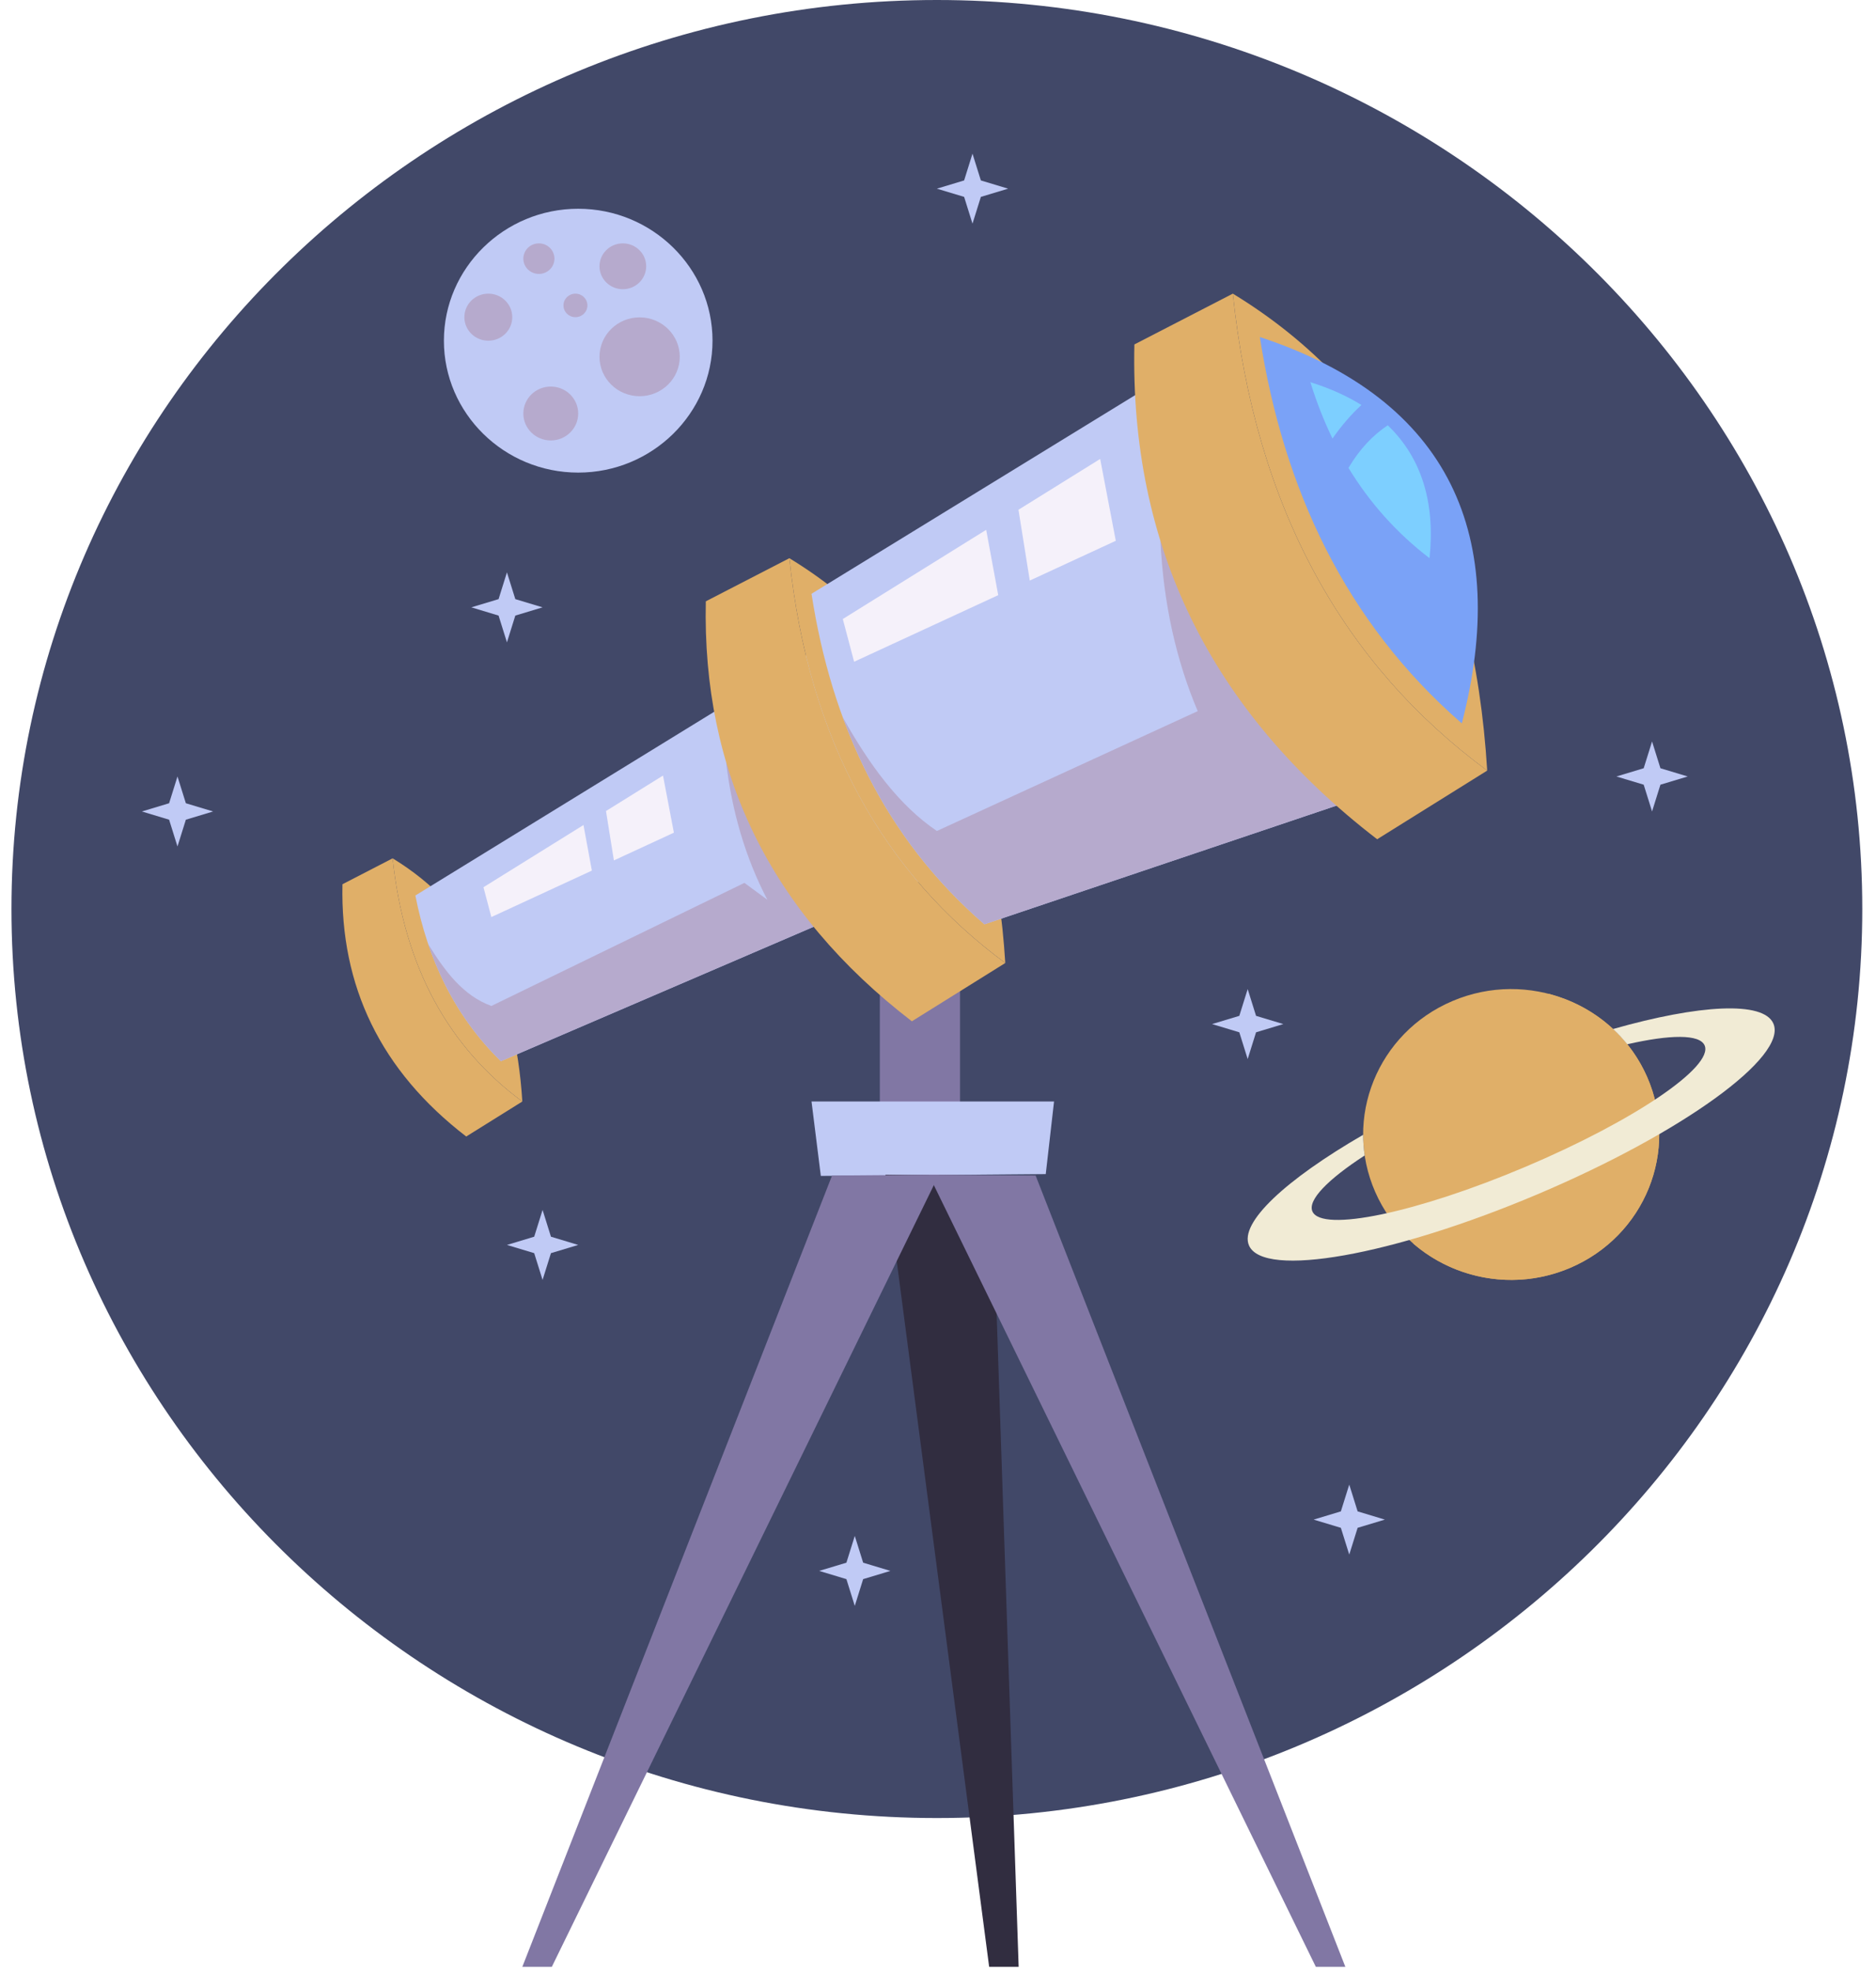 <svg width="119" height="125" viewBox="0 0 119 125" fill="none" xmlns="http://www.w3.org/2000/svg">
<path fill-rule="evenodd" clip-rule="evenodd" d="M59.428 115.297C91.76 115.297 118.13 89.4 118.13 57.648C118.13 25.897 91.76 -0 59.428 -0C27.097 -0 0.727 25.897 0.727 57.648C0.727 89.4 27.097 115.297 59.428 115.297" fill="#414868"/>
<path fill-rule="evenodd" clip-rule="evenodd" d="M55.81 70.956H60.897V60.102H55.81V70.956Z" fill="#8177A4"/>
<path fill-rule="evenodd" clip-rule="evenodd" d="M52.067 74.574L51.477 69.856H66.861L66.335 74.459L52.067 74.574" fill="#C0CAF5"/>
<path fill-rule="evenodd" clip-rule="evenodd" d="M62.924 74.551L64.616 124.735H62.745L56.164 74.497L62.924 74.551Z" fill="#312D40"/>
<path fill-rule="evenodd" clip-rule="evenodd" d="M52.78 74.551L33.132 124.735H35.003L59.56 74.497L52.78 74.551Z" fill="#8177A4"/>
<path fill-rule="evenodd" clip-rule="evenodd" d="M65.692 74.551L85.34 124.735H83.468L58.912 74.497L65.692 74.551Z" fill="#8177A4"/>
<path fill-rule="evenodd" clip-rule="evenodd" d="M24.906 54.434C25.639 61.401 28.499 66.434 33.133 69.856L29.574 72.076C24.145 67.903 21.579 62.549 21.723 56.077L24.906 54.434Z" fill="#E0AF68"/>
<path fill-rule="evenodd" clip-rule="evenodd" d="M24.905 54.434C30.058 57.57 32.7 62.793 33.132 69.855C28.498 66.433 25.639 61.4 24.905 54.434" fill="#E0AF68"/>
<path fill-rule="evenodd" clip-rule="evenodd" d="M26.348 56.791C27.136 60.826 28.827 64.419 31.774 67.3L61.958 54.328L53.143 40.321L26.348 56.791" fill="#C0CAF5"/>
<path fill-rule="evenodd" clip-rule="evenodd" d="M27.166 59.886C28.116 62.672 29.604 65.179 31.773 67.3L54.863 57.377L46.059 48.329C46.428 51.438 47.268 54.362 48.676 57.062C48.191 56.705 47.706 56.348 47.221 55.991C41.871 58.593 36.52 61.195 31.169 63.797C29.356 63.134 28.215 61.573 27.166 59.886" fill="#B6AACD"/>
<path fill-rule="evenodd" clip-rule="evenodd" d="M78.201 18.622C88.307 24.773 93.49 35.019 94.337 48.87C85.249 42.159 79.639 32.287 78.201 18.622Z" fill="#E0AF68"/>
<path fill-rule="evenodd" clip-rule="evenodd" d="M92.727 45.877C95.784 34.092 92.052 25.367 79.915 21.374C81.414 30.98 85.319 39.435 92.727 45.877" fill="#7AA2F7"/>
<path fill-rule="evenodd" clip-rule="evenodd" d="M50.071 35.401C51.292 46.998 56.053 55.377 63.767 61.073L57.842 64.769C48.804 57.822 44.533 48.908 44.772 38.135L50.071 35.401Z" fill="#E0AF68"/>
<path fill-rule="evenodd" clip-rule="evenodd" d="M50.071 35.4C58.648 40.621 63.047 49.317 63.767 61.072C56.053 55.377 51.292 46.998 50.071 35.4Z" fill="#E0AF68"/>
<path fill-rule="evenodd" clip-rule="evenodd" d="M51.477 37.656C52.746 45.882 56.085 53.119 62.445 58.618L88.096 49.973L74.513 23.521L51.477 37.656" fill="#C0CAF5"/>
<path fill-rule="evenodd" clip-rule="evenodd" d="M53.461 45.494C55.297 50.495 58.197 54.944 62.446 58.618L88.096 49.973L82.433 38.946L73.609 34.296C73.802 38.275 74.604 41.868 75.975 45.099C70.46 47.633 64.944 50.166 59.429 52.7C57.002 51.058 55.126 48.46 53.461 45.494Z" fill="#B6AACD"/>
<path fill-rule="evenodd" clip-rule="evenodd" d="M78.201 18.623C79.639 32.287 85.249 42.159 94.337 48.87L87.357 53.224C76.708 45.04 71.677 34.538 71.957 21.844L78.201 18.623Z" fill="#E0AF68"/>
<path fill-rule="evenodd" clip-rule="evenodd" d="M64.604 32.328L69.787 29.105L70.778 34.296L65.322 36.818L64.604 32.328ZM53.461 39.257L62.556 33.601L63.32 37.743L54.179 41.967L53.461 39.257Z" fill="#F5F1FA"/>
<path fill-rule="evenodd" clip-rule="evenodd" d="M38.44 51.434L42.056 49.185L42.747 52.807L38.941 54.566L38.44 51.434ZM30.667 56.267L37.012 52.322L37.544 55.212L31.168 58.158L30.667 56.267Z" fill="#F5F1FA"/>
<path fill-rule="evenodd" clip-rule="evenodd" d="M86.359 25.684C85.709 26.282 85.097 26.989 84.524 27.812C83.968 26.668 83.504 25.473 83.12 24.237C84.356 24.624 85.433 25.109 86.359 25.684V25.684ZM90.679 35.4C91.042 31.946 90.213 29.068 88.029 26.971C87.074 27.608 86.236 28.493 85.538 29.674C86.847 31.824 88.535 33.756 90.679 35.4Z" fill="#7DCFFF"/>
<path fill-rule="evenodd" clip-rule="evenodd" d="M92.143 63.48C96.904 61.464 102.429 63.621 104.481 68.298C106.534 72.975 104.338 78.4 99.576 80.416C94.813 82.431 89.29 80.275 87.236 75.597C85.184 70.921 87.38 65.496 92.143 63.48" fill="#E0AF68"/>
<path fill-rule="evenodd" clip-rule="evenodd" d="M98.188 63.015C100.906 63.701 103.285 65.571 104.482 68.298C106.534 72.975 104.338 78.4 99.576 80.416C96.122 81.878 92.267 81.144 89.626 78.846C91.569 79.336 93.686 79.221 95.671 78.381C100.433 76.365 102.629 70.94 100.577 66.263C100.014 64.979 99.187 63.885 98.188 63.015" fill="#E0AF68"/>
<path fill-rule="evenodd" clip-rule="evenodd" d="M102.321 65.258C107.788 63.706 111.857 63.469 112.489 64.909C113.409 67.004 106.708 71.854 97.523 75.742C88.339 79.63 80.148 81.083 79.228 78.988C78.596 77.548 81.566 74.805 86.468 71.968C86.469 72.403 86.501 72.84 86.566 73.277C84.238 74.791 82.935 76.109 83.251 76.827C83.842 78.174 89.889 76.908 96.759 74C103.629 71.093 108.719 67.644 108.128 66.297C107.812 65.578 105.942 65.604 103.222 66.226C102.944 65.88 102.643 65.557 102.321 65.258" fill="#F1EBD5"/>
<path fill-rule="evenodd" clip-rule="evenodd" d="M36.677 29.972C41.37 29.972 45.197 26.214 45.197 21.606C45.197 16.997 41.37 13.239 36.677 13.239C31.985 13.239 28.158 16.997 28.158 21.606C28.158 26.214 31.985 29.972 36.677 29.972Z" fill="#C0CAF5"/>
<path fill-rule="evenodd" clip-rule="evenodd" d="M40.573 20.127C41.979 20.127 43.119 21.246 43.119 22.627C43.119 24.007 41.979 25.127 40.573 25.127C39.167 25.127 38.028 24.007 38.028 22.627C38.028 21.246 39.167 20.127 40.573 20.127ZM34.937 24.515C35.898 24.515 36.677 25.28 36.677 26.224C36.677 27.167 35.898 27.933 34.937 27.933C33.975 27.933 33.197 27.167 33.197 26.224C33.197 25.28 33.975 24.515 34.937 24.515ZM30.975 18.623C31.814 18.623 32.494 19.291 32.494 20.115C32.494 20.939 31.814 21.607 30.975 21.607C30.136 21.607 29.456 20.939 29.456 20.115C29.456 19.291 30.136 18.623 30.975 18.623ZM36.501 18.623C36.921 18.623 37.261 18.957 37.261 19.369C37.261 19.781 36.921 20.115 36.501 20.115C36.082 20.115 35.742 19.781 35.742 19.369C35.742 18.957 36.082 18.623 36.501 18.623ZM39.508 15.434C40.326 15.434 40.989 16.084 40.989 16.887C40.989 17.691 40.326 18.341 39.508 18.341C38.691 18.341 38.028 17.691 38.028 16.887C38.028 16.084 38.691 15.434 39.508 15.434ZM34.184 15.434C34.729 15.434 35.17 15.868 35.17 16.403C35.17 16.938 34.729 17.372 34.184 17.372C33.638 17.372 33.197 16.938 33.197 16.403C33.197 15.868 33.638 15.434 34.184 15.434Z" fill="#B6AACD"/>
<path fill-rule="evenodd" clip-rule="evenodd" d="M61.688 9.745L62.219 11.443L63.948 11.965L62.219 12.486L61.688 14.184L61.157 12.486L59.428 11.965L61.157 11.443L61.688 9.745Z" fill="#C0CAF5"/>
<path fill-rule="evenodd" clip-rule="evenodd" d="M34.417 76.732L34.948 78.43L36.677 78.952L34.948 79.473L34.417 81.171L33.886 79.473L32.157 78.952L33.886 78.43L34.417 76.732Z" fill="#C0CAF5"/>
<path fill-rule="evenodd" clip-rule="evenodd" d="M79.144 62.726L79.675 64.424L81.404 64.945L79.675 65.467L79.144 67.165L78.613 65.467L76.884 64.945L78.613 64.424L79.144 62.726" fill="#C0CAF5"/>
<path fill-rule="evenodd" clip-rule="evenodd" d="M32.157 36.298L32.688 37.996L34.417 38.517L32.688 39.039L32.157 40.737L31.626 39.039L29.897 38.517L31.626 37.996L32.157 36.298Z" fill="#C0CAF5"/>
<path fill-rule="evenodd" clip-rule="evenodd" d="M104.795 47.023L105.326 48.721L107.056 49.243L105.326 49.764L104.795 51.462L104.264 49.764L102.535 49.243L104.264 48.721L104.795 47.023Z" fill="#C0CAF5"/>
<path fill-rule="evenodd" clip-rule="evenodd" d="M54.221 97.405L54.752 99.103L56.481 99.624L54.752 100.146L54.221 101.844L53.69 100.146L51.961 99.624L53.69 99.103L54.221 97.405Z" fill="#C0CAF5"/>
<path fill-rule="evenodd" clip-rule="evenodd" d="M85.587 94.151L86.118 95.849L87.846 96.371L86.118 96.892L85.587 98.59L85.055 96.892L83.327 96.371L85.055 95.849L85.587 94.151Z" fill="#C0CAF5"/>
<path fill-rule="evenodd" clip-rule="evenodd" d="M11.258 49.243L11.79 50.941L13.518 51.462L11.79 51.984L11.258 53.682L10.727 51.984L8.999 51.462L10.727 50.941L11.258 49.243Z" fill="#C0CAF5"/>
</svg>
